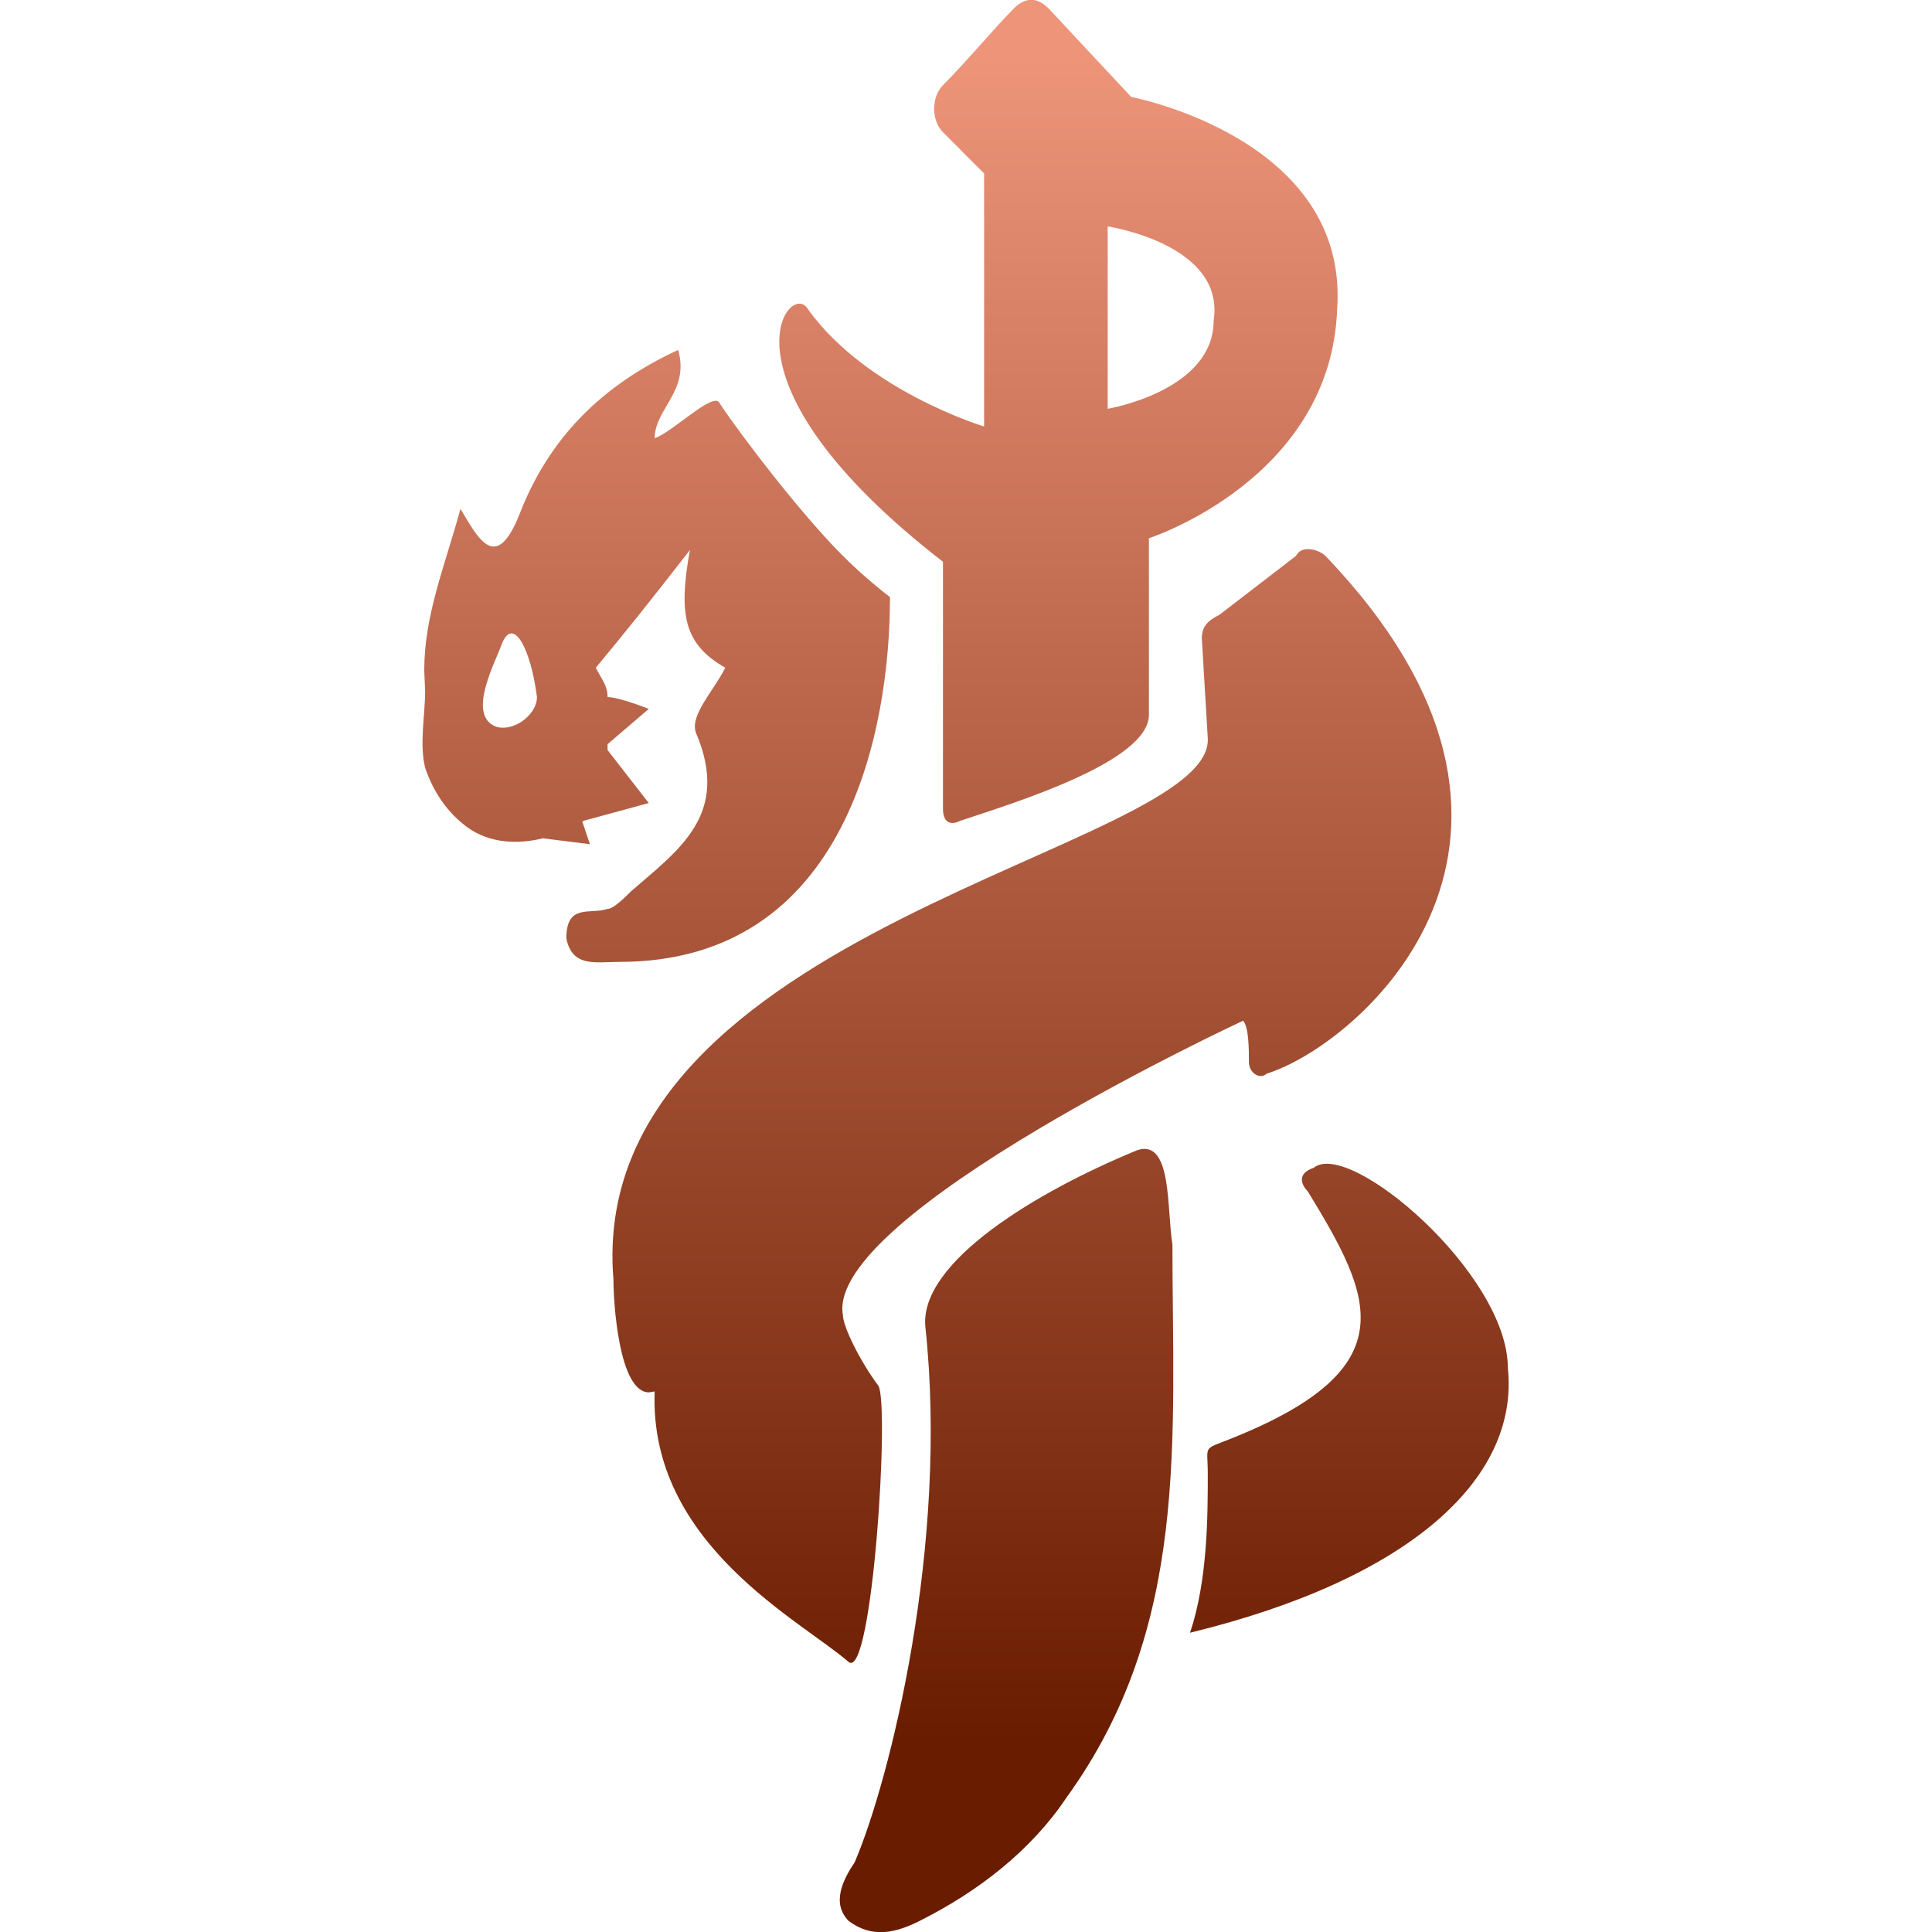 <?xml version="1.0" encoding="UTF-8" standalone="no"?>
<!DOCTYPE svg PUBLIC "-//W3C//DTD SVG 1.1//EN" "http://www.w3.org/Graphics/SVG/1.1/DTD/svg11.dtd">
<svg width="100%" height="100%" viewBox="0 0 55 55" version="1.1" xmlns="http://www.w3.org/2000/svg" xmlns:xlink="http://www.w3.org/1999/xlink" xml:space="preserve" xmlns:serif="http://www.serif.com/" style="fill-rule:evenodd;clip-rule:evenodd;stroke-linejoin:round;stroke-miterlimit:2;">
    <g transform="matrix(1,0,0,1,-719,-274.723)">
        <g transform="matrix(1,0,0,1,181.238,56.142)">
            <g id="bilgewater_selected" transform="matrix(2.292,0,0,2.292,565.262,246.081)">
                <g transform="matrix(1,0,0,1,-12,-12)">
                    <clipPath id="_clip1">
                        <rect x="0" y="0" width="24" height="24"/>
                    </clipPath>
                    <g clip-path="url(#_clip1)">
                        <g id="Element-Icon-Faction-Bilgewater" serif:id="Element/Icon/Faction/Bilgewater">
                            <path id="Icon" d="M14.564,15.457C14.564,17.869 14.783,20.207 13.249,22.327C12.81,22.985 12.152,23.496 11.421,23.862C11.129,24.008 10.837,24.081 10.544,23.862C10.325,23.642 10.471,23.35 10.618,23.131C11.056,22.108 11.787,19.184 11.495,16.48C11.421,15.676 12.883,14.799 14.126,14.288C14.564,14.142 14.491,15.019 14.564,15.457ZM16.099,6.906C16.172,6.76 16.391,6.833 16.464,6.906C19.826,10.414 16.903,12.972 15.733,13.338C15.66,13.411 15.514,13.338 15.514,13.191C15.514,13.045 15.514,12.753 15.441,12.68C15.441,12.68 10.252,15.092 10.471,16.334C10.471,16.48 10.691,16.919 10.91,17.211C11.056,17.43 10.837,20.865 10.544,20.646C9.96,20.134 8.06,19.184 8.133,17.284L8.059,17.296C7.686,17.287 7.621,16.171 7.621,15.896C7.256,11.511 15.076,10.561 15.003,9.172L14.929,7.93C14.929,7.783 15.003,7.71 15.149,7.637L16.099,6.906ZM18.73,16.992C18.876,18.38 17.487,19.623 14.783,20.281C15.003,19.623 15.003,18.819 15.003,18.307C15.003,17.942 14.929,18.015 15.295,17.869C17.487,16.992 17.049,16.115 16.245,14.799C16.172,14.726 16.099,14.58 16.318,14.507C16.757,14.142 18.73,15.822 18.73,16.992ZM8.425,4.348C8.571,4.86 8.133,5.079 8.133,5.445C8.352,5.372 8.864,4.86 8.937,5.006C9.229,5.445 9.96,6.395 10.471,6.906C10.764,7.199 11.056,7.418 11.056,7.418C11.056,9.026 10.544,11.949 7.694,11.949C7.402,11.949 7.11,12.022 7.036,11.657C7.036,11.218 7.329,11.364 7.548,11.291C7.621,11.291 7.767,11.145 7.84,11.072C8.425,10.561 9.083,10.122 8.644,9.099C8.571,8.88 8.864,8.587 9.01,8.295C8.498,8.003 8.425,7.637 8.571,6.833C8.06,7.491 7.767,7.856 7.402,8.295C7.475,8.441 7.548,8.514 7.548,8.66C7.694,8.66 8.06,8.807 8.06,8.807L7.548,9.245L7.548,9.318L8.06,9.976L7.256,10.195L7.234,10.206L7.329,10.487L6.744,10.414C6.452,10.487 6.086,10.487 5.794,10.268C5.502,10.049 5.356,9.757 5.282,9.537C5.209,9.245 5.282,8.88 5.282,8.587L5.271,8.324C5.273,7.635 5.526,7.036 5.721,6.322C5.94,6.687 6.159,7.126 6.452,6.395C6.817,5.445 7.475,4.787 8.425,4.348ZM12.591,0.11C12.737,-0.037 12.883,-0.037 13.029,0.11L14.052,1.206C14.052,1.206 16.757,1.717 16.61,3.837C16.537,5.956 14.272,6.687 14.272,6.687L14.272,8.88C14.272,9.464 12.591,9.976 11.933,10.195C11.787,10.268 11.714,10.195 11.714,10.049L11.714,6.979C8.79,4.714 9.814,3.471 10.033,3.837C10.764,4.86 12.225,5.299 12.225,5.299L12.225,2.156L11.714,1.644C11.568,1.498 11.568,1.206 11.714,1.06C12.006,0.767 12.372,0.329 12.591,0.11ZM6.671,8.66C6.598,8.076 6.379,7.637 6.233,8.003C6.159,8.222 5.794,8.88 6.159,9.026C6.379,9.099 6.671,8.88 6.671,8.66ZM13.76,2.814L13.76,5.079C13.76,5.079 15.076,4.86 15.076,3.983C15.222,3.033 13.76,2.814 13.76,2.814Z" style="fill:url(#_Linear2);fill-rule:nonzero;"/>
                        </g>
                    </g>
                </g>
            </g>
        </g>
    </g>
    <defs>
        <linearGradient id="_Linear2" x1="0" y1="0" x2="1" y2="0" gradientUnits="userSpaceOnUse" gradientTransform="matrix(-0.315,-21.125,37.583,-0.561,12.819,21.732)"><stop offset="0" style="stop-color:rgb(106,28,0);stop-opacity:1"/><stop offset="1" style="stop-color:rgb(237,148,121);stop-opacity:1"/></linearGradient>
    </defs>
</svg>
